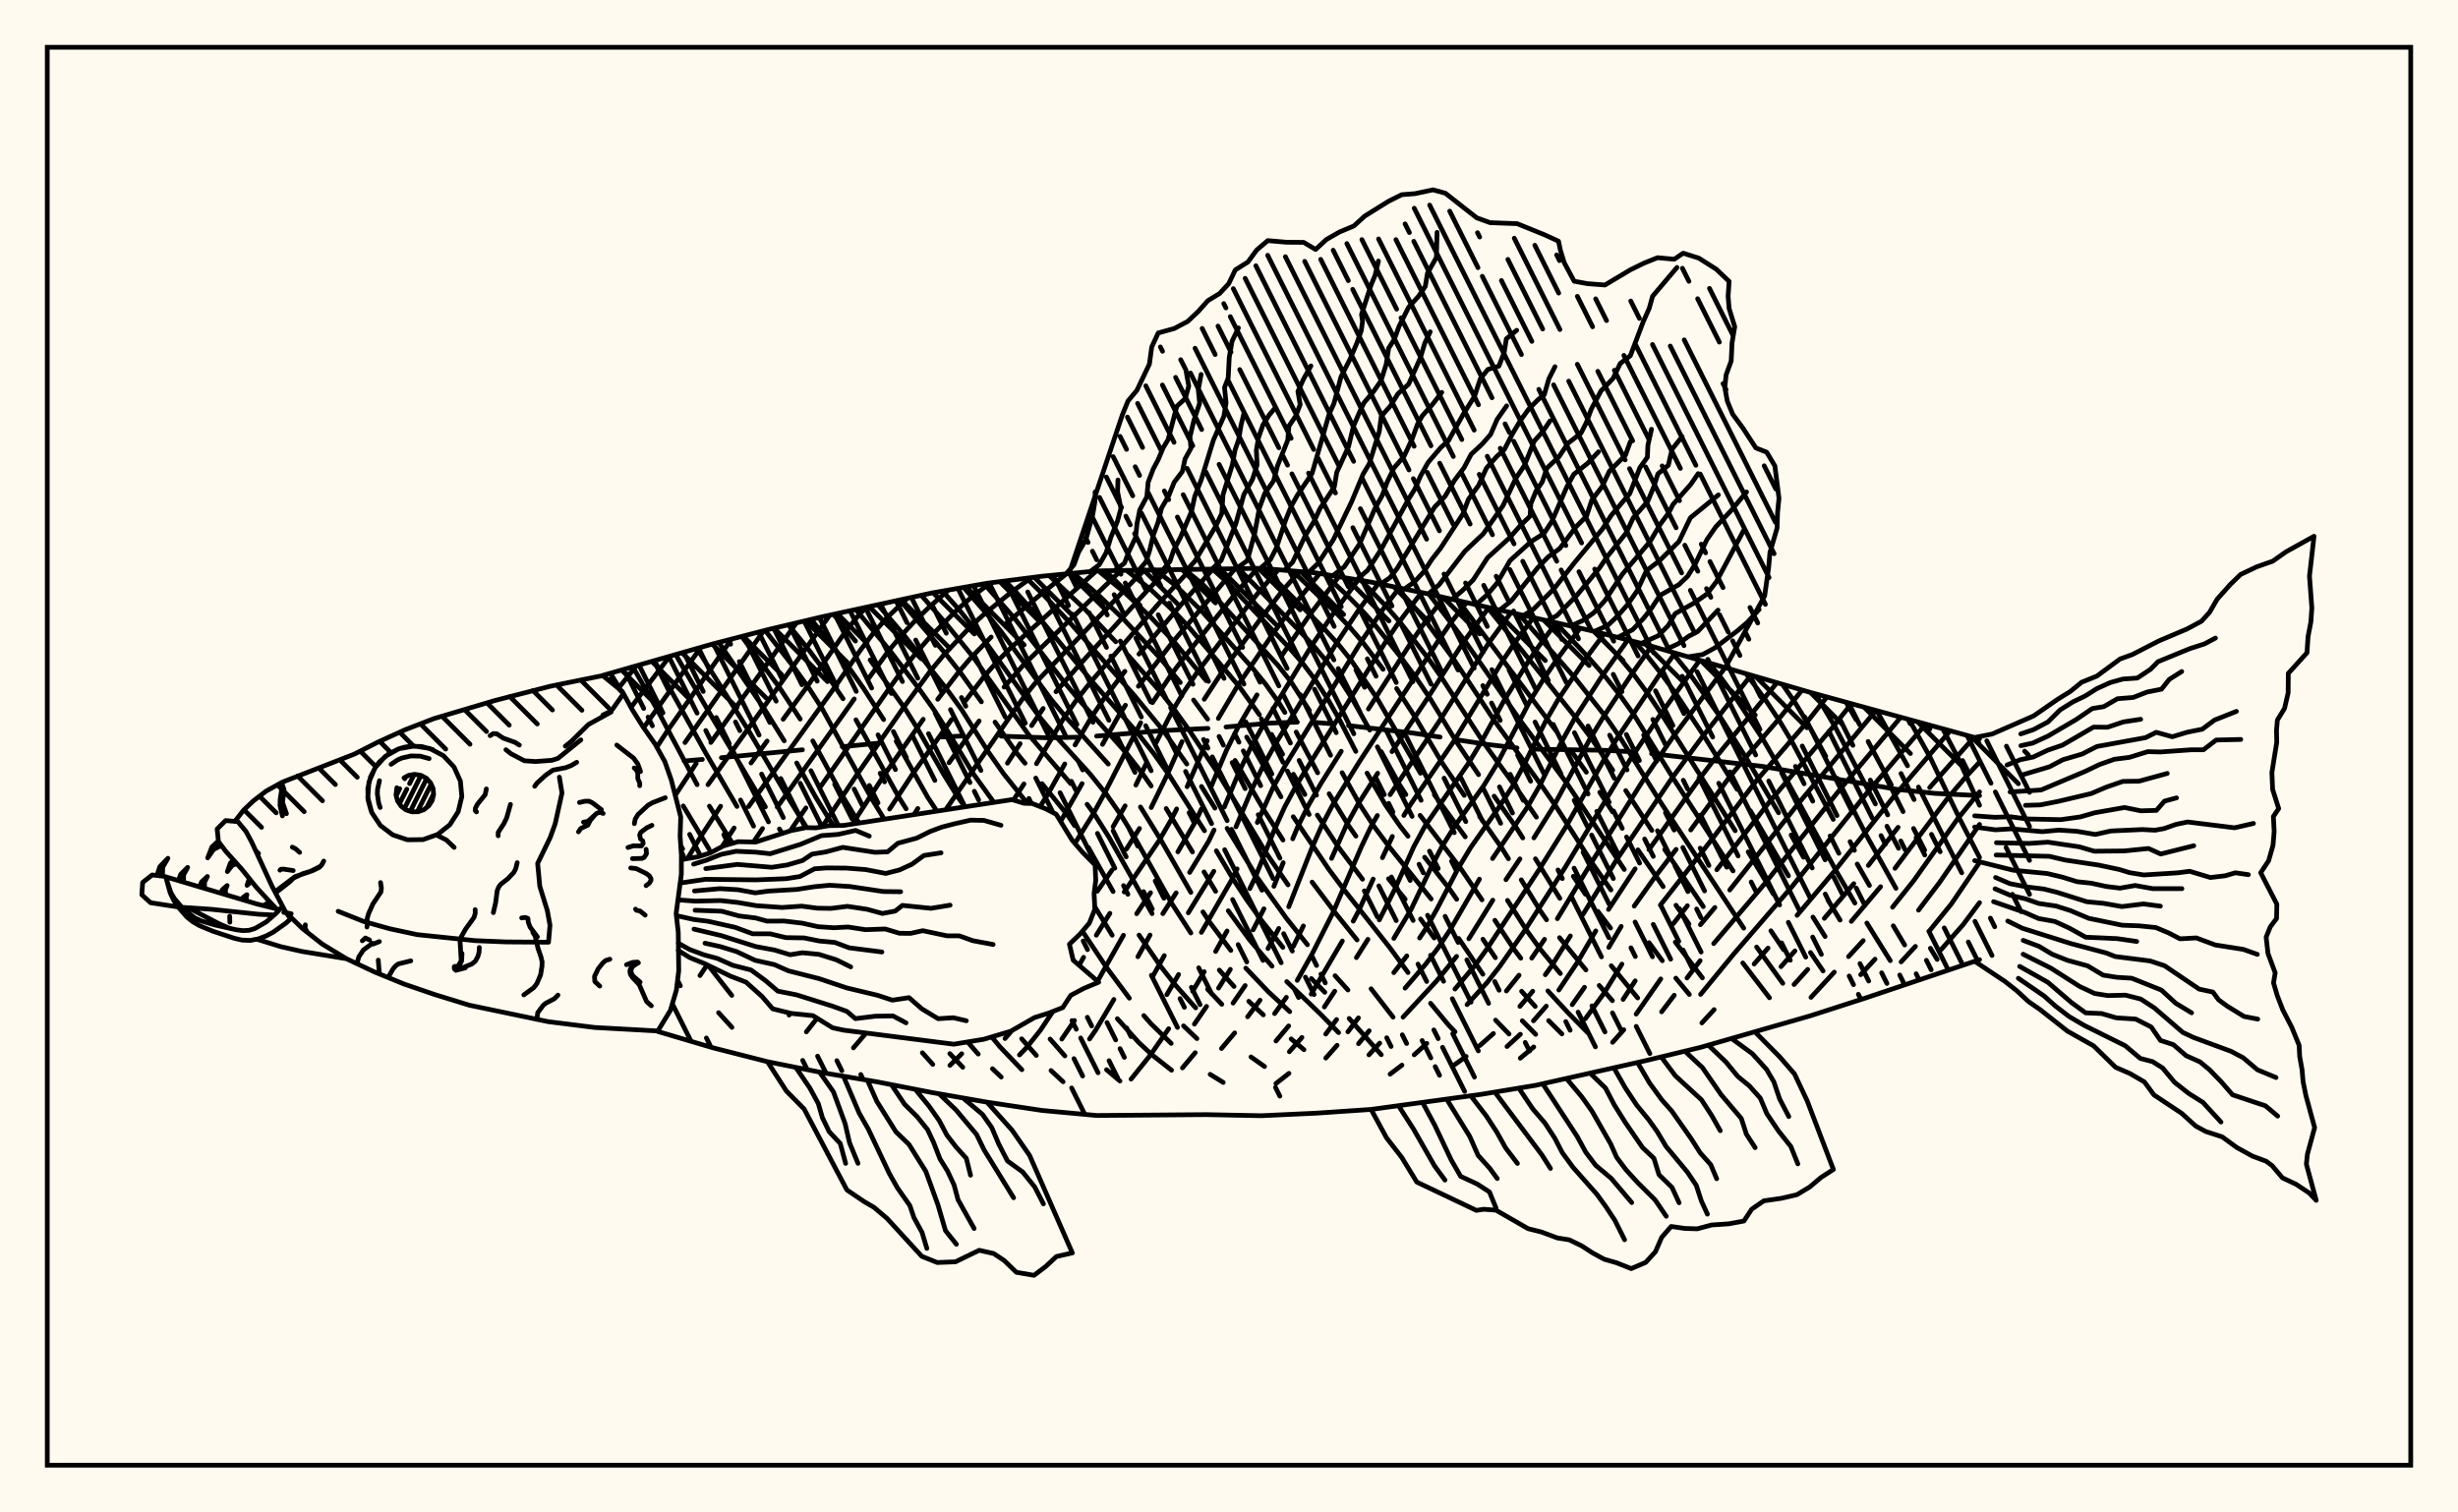 <svg xmlns="http://www.w3.org/2000/svg" width="520" height="320"><rect x="0" y="0" width="520" height="320" fill="floralwhite"/><rect x="10" y="10" width="500" height="300" stroke="black" stroke-width="1" fill="none"/><path stroke="black" stroke-width="1" fill="none" stroke-linecap="round" stroke-linejoin="round" d="
M 127.51 142.9 150.76 136.25 162.36 133.24 173.97 130.49 197.19 125.45 208.8 123.41 220.41 121.92 232.01 120.79 266.84 120.24 278.45 121.22 290.06 123.16 301.66 125.55 336.49 133.4 348.1 136.34 382.92 146.48 418.78 156.32 
M 418.78 203.04 394.53 211.2 382.92 214.94 359.71 221.61 348.1 224.42 324.88 229.63 313.27 231.55 290.06 234.73 278.45 235.52 266.84 236.06 255.23 235.83 232.01 236.01 220.41 234.94 208.8 233.19 197.19 231.16 185.58 228.9 173.97 226.95 162.36 224.63 150.76 221.67 139.17 218.24 
M 418.78 168.34 409.32 167.86 401.37 167.02 372.74 162.13 349.4 159.45 
M 345.33 159.05 339.21 158.74 324.95 158.51 
M 320.93 158.25 314.84 157.53 308.71 156.6 
M 304.66 155.95 298.64 155.06 285.29 153.52 
M 281.68 153.12 278.08 152.84 
M 274.46 152.79 268.92 152.98 259.37 153.81 
M 255.54 154.11 246.04 154.58 231.98 155.74 
M 227.89 155.97 221.78 156.11 211.78 155.75 
M 203.54 155.72 199.27 155.93 
M 186.52 157.17 178.18 157.99 
M 169.76 158.64 152.61 160.31 
M 148.58 160.67 144.72 161.01 
M 152.02 214.26 154.85 217.37 
M 149.84 204.27 154.81 210.6 
M 144.02 178.93 144.41 179.59 
M 129.13 142.44 131.35 146.06 
M 144.54 170.52 150 179.65 
M 133.88 141.09 139.17 150.39 147.48 166.02 
M 150.08 170.56 154.95 178.42 
M 138.45 139.8 149.3 159.31 155.91 170.63 
M 195.13 222.74 197.34 225.2 
M 142.95 138.5 149.95 150.6 161.92 170.72 
M 164.89 175.39 165.51 176.36 
M 200.94 222.92 203.68 225.81 
M 147.44 137.21 158.41 154.65 166.55 168.49 170.66 175.11 
M 204.7 220.46 206.95 223.02 
M 209.96 226.12 211.81 227.88 
M 152.06 135.92 161.77 150.1 165.9 156.74 
M 168.55 161.43 172.57 168.67 176.25 174.67 
M 209.81 219.4 211.56 221.5 216.18 226.32 
M 156.91 134.65 165.04 145.67 169.29 152.14 
M 171.95 156.76 178.49 168.83 181.73 174.14 
M 216.14 219.79 219.24 223.3 
M 222.35 226.5 224.9 228.88 
M 161.85 133.37 168.11 141.37 171.1 145.54 173.91 149.91 184.34 168.87 187.07 173.32 
M 222.15 219.84 225.28 223.4 
M 166.8 132.19 170.94 137.28 174.01 141.38 178.35 147.84 
M 181.08 152.29 190.22 168.8 191.69 171.12 
M 234.09 226.32 236.93 228.72 
M 171.61 131.05 176.72 137.41 179.8 141.53 182.75 145.73 186.94 152.25 
M 189.6 156.82 196.24 168.65 198.21 171.62 
M 176.34 129.99 180.98 135.64 
M 184.08 139.63 191.48 149.96 194.25 154.4 199.6 163.77 202.51 168.47 204.13 170.71 
M 236.38 215.53 240.9 220.56 243.74 223.2 247.84 226.43 
M 181.07 128.99 188.43 137.86 194.47 145.8 197.45 149.97 200.29 154.38 205.88 163.67 210.27 169.77 
M 228.99 197.03 234.19 204.83 238.92 211.19 
M 241.98 214.87 243.48 216.58 247.77 220.76 
M 256.01 227.31 258.78 229.02 
M 185.78 127.99 191.29 134.43 200.41 145.97 203.42 150.13 209.1 159.11 212.27 163.64 217.33 169.97 
M 231.59 191.8 235.29 197.87 
M 250.38 217.05 253.21 219.74 
M 190.39 126.97 200.24 138.57 203.24 142.38 207.62 148.49 
M 210.5 152.78 215.09 159.33 216.85 161.49 
M 220.44 165.8 225.79 172.39 227.34 174.69 
M 230.25 179.31 235.48 188.63 
M 240.97 197.84 245.52 204.42 248.55 208.29 252.95 213.24 
M 264.65 223.62 267.52 225.65 
M 194.91 125.96 200.11 131.9 205.99 139.16 217.56 155.39 226.51 165.79 
M 229.98 170.17 231.64 172.43 234.62 177.15 243.72 193.3 
M 255.47 209.3 258.48 212.49 
M 199.4 125.07 203 129.12 208.77 136.23 219.92 151.71 223.24 155.66 230.54 163.68 234.07 168.05 237.31 172.72 240.22 177.5 247.84 191.07 251.93 197.4 
M 257.95 205.25 261.06 208.71 
M 264.18 211.85 267.27 214.72 
M 273.15 219.81 275.86 222.09 
M 203.86 124.28 208.83 129.97 211.68 133.49 222.48 148.12 225.61 151.87 234.46 161.66 
M 241.27 170.73 245.68 177.87 251.93 188.81 
M 254.49 192.94 255.83 195 260.39 201.09 
M 263.55 204.83 268.29 209.8 272.85 214.04 
M 208.2 123.52 214.68 130.87 225.36 144.6 228.28 148.09 238.39 159.45 241.88 163.91 243.53 166.29 
M 246.71 171.07 252.27 180.25 
M 254.72 184.48 257.17 188.58 
M 259.85 192.7 264.37 198.88 269.11 204.43 
M 272.22 207.68 279.45 214.65 283.19 218.48 
M 212.64 122.92 214.82 125.15 220.53 131.54 231.2 144.37 240.62 155.05 244.01 159.34 247.36 164.02 254.81 175.76 
M 257.32 180.01 260.97 186.16 263.7 190.33 266.73 194.55 271.4 200.44 
M 277.42 207.04 280.27 209.94 
M 285.42 215.48 292.21 223.15 
M 217.17 122.34 220.72 125.82 226.36 131.76 239.95 147.11 246.22 154.74 251.07 161.65 
M 254.18 166.4 257.03 170.98 
M 259.6 175.26 265.94 185.62 272.07 194.19 276.59 199.88 
M 282.44 206.44 285.16 209.46 
M 221.93 121.77 229.39 128.76 236.04 135.78 
M 238.67 138.66 245.62 146.54 248.56 150.3 251.61 154.55 257.74 163.73 267.97 180.63 272.49 187.22 
M 290.06 209.2 294.71 215.2 
M 227.05 121.27 232.3 125.83 237.73 131.05 245.63 139.46 249.69 144.41 
M 252.51 148.11 255.47 152.16 
M 261.28 160.89 267.42 171.44 271.42 177.73 
M 277.58 186.63 282.43 193.07 287.09 198.87 
M 232.37 120.78 237.9 125.34 243.27 130.4 248.5 135.92 255.16 144.01 
M 263.74 155.95 265.08 158.08 270.99 168.59 
M 273.59 172.8 281.16 183.99 284.51 188.47 294.02 200.5 297.87 205.77 
M 302.64 212.27 306.44 216.87 307.82 218.31 
M 238.29 120.66 243.4 124.69 248.75 129.75 251.35 132.5 262.19 145.29 266.44 151.23 
M 269 155.37 271.34 159.58 
M 273.63 163.82 276.05 168.1 
M 278.69 172.45 283.14 179.22 288.24 186.02 
M 244.38 120.54 248.87 124.03 254.13 129.19 264.86 141.22 267.77 144.78 270.56 148.69 271.82 150.74 
M 274.22 154.89 278.76 163.51 
M 281.18 167.94 285.26 174.63 286.85 176.91 
M 293.75 185.92 297.27 190.25 
M 300.53 194.44 303.41 198.46 
M 316.39 215.83 319.24 218.77 
M 250.62 120.5 254.24 123.46 256.79 126 270.32 140.72 273.16 144.32 277.02 150.35 
M 283.93 163.48 287.69 170.26 290.59 174.72 293.92 179.2 302.77 190.2 
M 308.6 198.56 313.71 206.13 
M 322.04 215.97 324.88 218.84 
M 256.57 120.44 259.36 122.97 261.84 125.56 272.71 137.03 275.58 140.32 278.34 143.98 280.95 148.01 283.37 152.25 286.83 158.98 
M 289.21 163.57 293.13 170.36 296.15 174.73 297.87 176.93 
M 301.39 181.37 306.64 188.07 308.17 190.27 
M 313.72 198.72 316.35 202.63 
M 321.9 209.73 324.78 212.94 
M 327.62 215.94 330.42 218.75 
M 262.06 120.33 275.03 133.6 277.91 136.66 280.74 140.02 283.47 143.78 286.09 147.88 289.78 154.46 
M 292.2 159.03 296 165.91 297.42 168.12 
M 300.43 172.51 308.98 183.7 313.52 190.39 
M 316.25 194.71 320.3 200.85 321.72 202.73 
M 327.46 209.65 331.72 214.27 335.87 218.48 
M 267.43 120.29 280.24 133.14 283.09 136.28 285.9 139.79 291.37 147.82 300.51 163.6 
M 303.44 168.14 309.98 177.06 
M 318.93 190.5 323 196.9 325.84 200.81 330.1 205.98 
M 273.48 120.8 282.64 129.64 285.47 132.61 288.33 135.94 292.61 141.61 
M 295.46 145.67 299.63 152.12 305.07 161.39 309.77 168.29 
M 313.03 172.76 317.73 179.45 319.12 181.69 
M 321.83 186.15 325.81 192.64 327.18 194.61 
M 329.93 198.39 335.51 205.22 
M 338.32 208.5 341.11 211.72 
M 280.19 121.51 285.16 126.12 287.96 128.96 290.82 132.14 296.68 139.48 299.65 143.5 302.5 147.73 308.07 156.88 312.8 163.9 
M 316.09 168.45 320.76 175.07 322.15 177.29 
M 324.83 181.7 329.99 190.07 
M 340.87 204.33 346.46 211.14 
M 287.91 122.8 293.4 128.43 296.33 131.83 302.25 139.44 305.12 143.58 313.84 157.1 320.52 166.32 325.03 172.89 
M 332.84 185.41 335.4 189.2 
M 338.03 192.82 340.71 196.36 
M 295.45 124.27 298.98 128.2 301.89 131.78 307.63 139.61 316.26 152.65 326.17 166.27 329.14 170.57 336.93 182.75 340.8 188.29 
M 348.86 199.45 351.67 203.27 
M 354.53 206.95 357.39 210.41 
M 302.3 125.7 310.09 135.87 321.8 152.69 331.65 165.97 343.62 183.96 
M 354.42 199.32 360.15 206.89 
M 308.56 127.15 329.23 154.68 
M 332.53 159.05 335.6 163.38 
M 338.44 167.63 341.16 171.79 
M 346.51 179.81 351.85 187.59 
M 354.56 191.53 357.31 195.51 
M 314.74 128.58 333.58 152.12 336.81 156.43 341.18 162.95 
M 343.93 167.27 349.45 175.69 
M 352.18 179.73 360.34 191.82 
M 368.69 203.74 374.34 211.11 
M 321.47 130.1 333.18 143.42 339.72 151.69 342.73 156.04 351.02 169.31 368.89 196.38 
M 371.62 200.37 377.16 208.05 
M 329.14 131.8 336.13 139.19 339.48 143.02 342.73 147.11 345.78 151.4 354.08 164.83 366.64 184.27 
M 374.64 196.93 377.33 200.94 
M 337.5 133.66 342.4 138.86 345.66 142.76 348.75 146.96 351.68 151.35 367.09 175.76 
M 369.84 180.24 375.16 189.14 
M 383.02 201.54 385.68 205.43 
M 345.85 135.77 348.44 138.75 351.61 142.76 354.74 147.05 360.64 155.97 367.51 167.02 
M 370.29 171.52 378.35 185.3 
M 383.53 194.03 386.11 198.15 
M 353.69 137.97 357.74 142.96 363.99 151.78 369.56 160.61 376.27 171.97 
M 378.93 176.67 381.53 181.36 
M 386.7 190.41 389.27 194.67 
M 361.58 140.29 364.03 143.33 367.26 147.74 373.06 156.58 378.26 165.56 388.53 184.41 392.41 191.07 
M 394.94 195.29 399.89 203.25 
M 369.45 142.62 373.57 148.2 376.51 152.61 379.17 157.07 387.83 173.36 
M 392.9 182.81 395.49 187.34 
M 400.53 195.88 402.94 199.93 
M 377.1 144.82 379.77 148.68 382.51 153.18 386.24 160.02 
M 388.64 164.65 394.73 176.52 401.1 187.96 
M 408.38 200.63 409.81 202.99 
M 384.07 146.8 388.27 153.87 396.75 170.09 
M 399.19 174.81 401.65 179.48 
M 390.53 148.56 392.68 152.29 
M 395.21 156.88 400.11 166.06 
M 404.82 175.29 407.17 179.87 
M 397.01 150.34 403.54 162.02 
M 405.86 166.52 415.01 184.67 
M 403.88 152.26 408.28 160.14 414.59 173.27 418.78 181.41 
M 411 154.21 414.21 160.32 418.78 170.38 
M 418.13 156.14 418.78 157.53 
M 134.61 140.89 130.82 145.63 
M 141.65 138.88 133.49 149.66 
M 148.26 136.97 136.16 153.96 
M 154.77 135.21 141.07 154.82 138.95 158.07 
M 161.56 133.45 144.91 157.11 
M 168.49 131.79 150.38 157.09 
M 147.28 161.53 142.89 168.21 
M 175.53 130.17 149.78 166.02 
M 143.95 175.05 143.93 175.08 
M 183.2 128.54 181.61 130.22 178.85 133.65 170.56 145.54 165.68 152.18 
M 162.28 156.79 158.88 161.43 
M 152.45 170.58 148.03 177.34 145.44 181.66 
M 191.9 126.63 187.62 130.7 184.76 133.97 182 137.59 176.42 145.65 158.37 170.65 
M 155.31 175.18 152.75 179.13 
M 200.64 124.85 196.6 128.43 193.65 131.28 190.73 134.39 187.88 137.84 183.65 143.68 
M 180.72 147.88 164.43 170.76 
M 161.32 175.3 159.4 178.15 
M 209.5 123.32 205.36 126.49 202.44 129.05 196.67 134.86 193.79 138.15 190.93 141.77 188.05 145.75 173.67 166.32 
M 170.49 170.93 167.18 175.79 
M 149.6 204.14 148.08 206.41 
M 218.19 122.21 214.24 125.06 208.27 129.88 205.36 132.52 199.69 138.53 196.82 141.98 190.95 149.97 181.17 164.07 173.94 174.93 
M 225.61 121.41 220.14 125.77 212.62 132.1 
M 209.68 134.78 205.46 139.1 202.71 142.33 198.38 147.95 
M 195.31 152.18 187.02 164.03 180.32 174.36 
M 231.93 120.8 213.88 137.02 211.02 139.9 208.32 142.97 204.28 148.22 
M 201.32 152.24 192.96 163.92 188.2 171.18 
M 237.16 120.68 216.52 140.68 212.42 145.37 
M 207.14 152.54 200.77 161.38 
M 194.17 171.06 193.34 172.36 
M 167.22 214.37 166.93 214.77 
M 242.14 120.58 240.14 122.51 219.15 144.37 216.46 147.67 213.99 151.16 200.06 171.33 
M 172.86 215.43 170.59 218.32 
M 246.98 120.52 242.87 124.76 227.91 141.16 223.39 146.35 
M 220.69 149.89 218.24 153.52 
M 215.81 157.34 213.13 161.47 
M 251.81 120.49 245.57 127.21 230.66 144.4 227.74 148.1 225.08 151.88 219.27 161.58 
M 216.62 165.87 214.4 169.27 
M 182.97 218.87 180.54 221.7 
M 256.57 120.44 251.02 126.58 240.96 138.39 
M 237.98 142.03 233.6 147.74 230.92 151.7 227.43 157.62 
M 225.26 161.63 221.73 167.96 220.03 170.65 
M 261.27 120.35 247.98 135.97 240.83 145.2 
M 238.09 149.21 236.76 151.26 233.24 157.49 
M 228.92 165.79 224.39 173.76 
M 265.98 120.26 261.36 125.6 250.59 139 247.82 142.68 243.81 148.66 
M 241.31 152.91 233.57 168.03 231.15 172.42 227.4 178.45 
M 270.43 120.54 266.35 125.21 263.88 128.32 253.25 142.28 250.57 146.2 248.07 150.33 244.62 157.05 
M 242.45 161.62 240.3 166.1 
M 238.02 170.5 235.48 174.9 
M 203.46 222.95 200.96 225.41 
M 274.89 120.92 271.42 124.85 266.52 131.13 258.78 141.8 254.76 147.95 
M 250.06 156.91 246.88 164.01 243.54 170.86 
M 241.06 175.28 238.29 179.65 
M 235.27 184.06 232.14 188.57 
M 214.09 218.02 212.61 219.73 
M 279.18 121.34 274.11 127.57 269.32 134.03 261.67 145.34 257.74 152 
M 255.38 156.72 251.14 166.45 
M 248.93 171.15 247.77 173.44 245.22 177.84 237.83 188.72 
M 234.8 193.24 231.93 197.87 
M 229.24 202.54 228.3 204.22 
M 222.74 214.01 220.1 217.98 217.2 221.61 215.67 223.2 
M 283.23 122.02 276.9 130.32 271.02 138.92 
M 265.92 147.02 261.91 153.86 259.47 158.74 256.28 166.28 
M 254.15 171.18 253.05 173.57 249.18 180.23 
M 243.4 188.88 240.47 193.32 
M 237.67 197.88 232.45 207.14 
M 227.31 215.92 224.63 219.84 
M 287.32 122.7 282.14 129.7 277.43 136.69 267.31 153.33 264.62 158.14 262.2 163.16 259.01 170.75 
M 256.84 175.61 255.7 177.98 251.67 184.59 
M 248.82 188.91 246 193.31 
M 243.3 197.83 240.72 202.42 
M 235.65 211.46 231.82 217.91 230.49 219.83 
M 291.6 123.47 287.45 129.02 282.6 136.32 269.76 157.52 267.05 162.4 264.65 167.42 261.48 174.93 
M 256.79 184.34 251.39 193.13 
M 246.31 202.18 243.82 206.66 
M 296.04 124.39 292.88 128.47 287.83 135.97 272.02 161.74 269.34 166.58 265.99 174.02 
M 261.71 183.84 260.55 186.19 254.16 197.27 
M 249.34 206.18 246.85 210.44 
M 300.72 125.35 295.8 131.85 293.21 135.69 274.35 165.98 271.78 170.73 269.57 175.62 265.53 185.67 264.4 188.01 
M 259.59 196.97 257.17 201.31 
M 254.76 205.59 252.31 209.73 
M 247.24 217.65 243.32 223.29 239.28 228.32 
M 305.46 126.43 301.37 131.77 298.79 135.52 289.49 150.01 
M 283.75 158.95 279.47 165.73 276.87 170.27 274.53 174.96 273.48 177.47 
M 271.47 182.52 269.5 187.52 
M 267.39 192.28 265.1 196.74 
M 260.28 205.09 257.79 209.06 
M 255.25 212.93 252.68 216.68 
M 310.2 127.54 306.76 131.99 304.27 135.58 287.52 161.26 282 170.16 279.64 174.65 277.52 179.45 272.64 191.85 
M 270.53 196.43 268.25 200.69 
M 263.42 208.52 260.86 212.23 
M 252.85 222.73 250.15 225.94 
M 314.91 128.62 309.6 135.84 302 147.72 294.48 159.02 
M 291.45 163.6 287.23 170.25 284.81 174.63 281.7 181.62 
M 275.73 195.91 273.61 200.24 
M 266.56 211.62 263.94 215.13 
M 261.2 218.54 258.41 221.84 
M 319.6 129.68 314.91 136.09 304.74 152.21 294.08 168.13 
M 291.39 172.54 290.13 174.71 287.99 179.19 281.99 193.11 277.65 201.7 274.44 207.43 
M 272.14 211.01 269.65 214.45 
M 324.32 130.75 320.35 136.15 317.79 139.97 307.55 156.86 298.32 170.33 296.99 172.53 
M 294.56 176.97 292.46 181.47 
M 290.5 185.99 287.42 192.74 286.28 194.9 
M 283.98 199.09 277.39 210.33 
M 272.62 217.06 269.94 220.25 
M 329.21 131.82 326.09 135.95 323.35 139.9 318.16 148.27 313.32 157.09 310.61 161.57 301.51 174.69 299.09 179.14 295.08 188.13 291.8 194.63 
M 289.39 198.74 286.95 202.61 
M 282.37 209.71 280.17 213.05 
M 275.43 219.5 272.77 222.52 
M 334.27 132.92 329.31 139.61 326.46 143.82 323.73 148.21 316.63 161.75 313.9 166.2 307.76 174.79 305.02 179.17 302.72 183.61 298.53 192.39 294.87 198.54 
M 282.76 215.71 280.47 218.79 
M 272.68 227.1 269.93 229.25 
M 339.34 134.12 335.55 139.23 329.68 147.93 327.02 152.53 322.42 161.8 320 166.32 317.19 170.68 311.14 179.3 308.5 183.69 303.98 192.36 301.63 196.5 300.32 198.46 
M 297.62 202.25 294.86 205.79 
M 287.38 215.36 285.15 218.31 
M 282.87 221.16 280.48 223.86 
M 344.37 135.4 338.91 143.05 333.03 152.16 330.4 156.9 325.69 166.29 323.14 170.74 315.76 181.64 
M 312.98 186.01 306.89 196.55 304.33 200.43 301.56 204.05 297.25 209.07 
M 289.65 218.09 287.4 220.82 
M 349.37 136.71 345.1 142.78 339.17 151.73 336.28 156.47 328.67 170.6 324.5 177.28 
M 321.55 181.72 318.59 186.12 
M 315.81 190.45 310.74 198.62 
M 308.15 202.35 303.95 207.51 296.82 215.2 
M 291.89 220.7 289.6 223.18 
M 354.36 138.17 351.06 142.75 342.2 156.06 339.29 160.81 331.37 174.77 325.66 183.91 314.6 200.72 311.99 204.33 307.8 209.26 
M 359.57 139.7 351.15 151.35 345.01 160.48 331.12 183.51 322.55 196.9 317.25 204.51 314.59 207.9 310.36 212.55 
M 301.85 220.76 299.18 223.17 
M 296.59 225.36 294.08 227.26 
M 364.94 141.29 353.99 155.84 347.72 164.92 336.48 182.81 329.47 194.37 
M 326.75 198.74 324.05 202.72 
M 321.36 206.33 318.68 209.67 
M 370.41 142.91 360.09 155.95 353.56 164.84 341.86 182.13 334.9 193.45 
M 332.21 198.02 328.25 204.38 326.92 206.23 
M 324.25 209.73 321.54 212.93 
M 315.94 218.67 313.06 221.21 
M 310.17 223.52 307.29 225.58 
M 375.9 144.48 362.86 160.39 359.54 164.76 348.85 179.76 
M 345.92 183.82 340.29 192.42 
M 337.59 196.96 333.68 203.65 329.78 209.47 
M 327.12 212.88 324.41 215.98 
M 321.64 218.82 318.81 221.42 
M 381.24 146 375.95 152.57 369.01 160.59 365.6 164.79 357.68 175.6 
M 354.59 179.71 350.04 185.64 345.72 191.71 
M 342.97 196 340.34 200.44 
M 335.21 208.88 332.61 212.56 
M 324.47 221.51 321.62 223.89 
M 386.49 147.46 381.99 153.12 371.69 165.02 362.03 177.75 351.26 191.5 
M 343.12 203.98 339.3 210.19 335.4 215.53 
M 391.68 148.88 387.76 153.81 374.4 169.58 363.2 184.02 
M 356.97 191.63 354 195.43 
M 345.93 207.53 343.37 211.45 
M 396.87 150.3 380.32 170.17 365.93 188.3 
M 362.79 192 359.73 195.65 
M 351.34 207.12 346.14 214.56 
M 343.52 217.87 341.15 220.53 
M 402.11 151.76 389.34 166.92 373.37 186.92 362.54 199.64 
M 359.67 203.26 356.89 206.92 
M 354.19 210.57 351.52 214.08 
M 407.37 153.22 395.04 167.67 379.17 187.5 366.82 201.8 359.77 210.39 
M 412.56 154.63 400.81 168.32 388.05 184.35 380.18 193.66 
M 374.03 200.6 371.1 203.96 
M 362.63 213.61 360.04 216.43 
M 417.61 156 408.23 166.63 
M 401.55 175.04 395.25 183.11 
M 392.18 186.96 385.94 194.3 
M 379.73 201.19 376.78 204.52 
M 418.78 161.25 415.67 164.61 412.03 168.89 400.89 183.72 
M 397.84 187.61 391.65 194.94 
M 382.43 205.1 379.54 208.3 
M 418.78 167.54 414.12 173.28 404.91 186.25 400.38 191.94 
M 394.17 199.01 391.07 202.39 
M 388.05 205.68 383.12 211.02 
M 418.78 174.43 410.33 186.69 405.87 192.57 
M 396.67 202.94 393.64 206.22 
M 418.78 182.47 412.8 191.27 408.27 196.84 
M 405.22 200.23 402.19 203.51 
M 418.78 190.98 415.27 195.68 410.65 200.91 
M 220.41 121.92 220.41 121.92 
M 226.17 121.36 237.45 87.74 238.64 84.83 240.51 82.59 243.16 77.04 243.65 73.43 245.02 70.45 248.44 69.5 251.29 67.99 253.53 65.86 255.52 63.62 257.99 62.11 259.92 60.05 261.33 57.11 264.01 55.43 265.85 52.91 268.2 50.91 272.16 51.25 275.81 51.28 278.33 52.78 280.58 50.69 283.35 49.1 286.42 47.81 288.7 45.73 293.79 42.56 296.55 41.19 299.37 40.97 303.14 40.16 305.77 40.88 312.43 46.1 315.24 47.11 320.95 47.32 326.75 49.67 329.71 51.03 330.11 52.96 330.92 55.58 333.02 59.5 335.88 60.02 339.53 60.3 344.93 57.08 347.82 55.66 350.67 54.52 354.19 54.85 356.08 53.57 359.39 54.61 363.09 56.96 365.8 59.53 365.59 62.68 365.8 65.26 366.99 69.12 366.42 72.55 366.24 76.37 365.17 79.31 364.89 82 365.42 84.88 366.56 87.64 368.64 90.46 371.46 94.77 373.75 95.68 375.48 98.57 376.35 105.42 376.05 108.46 375.95 111.72 374.44 116.89 374.18 119.94 373.32 126.07 364.96 141.3 
M 359.71 139.74 359.71 139.74 
M 225.52 121.42 227.2 119.49 228.17 116.84 229.71 114.22 231.18 108.87 231.64 106.09 231.68 104.08 
M 230.64 120.92 232.55 119.49 233.99 116.98 235.01 113.68 236.39 110.31 237.14 107.56 236.43 104.07 236.51 101.55 
M 235.78 120.71 237.87 119.17 238.86 116.62 240.24 113.7 240.54 110.76 241.13 107.87 242.62 105.1 242.89 102.06 243.98 99.21 245.01 97.28 246.09 94.71 247.12 93.01 248.96 85.96 250.75 84.32 251.49 81.67 250.87 78.24 249.78 76.1 
M 240.92 120.61 242.4 118.94 243.22 116.43 243.94 113.36 244.98 110.54 245.73 107.51 247.24 104.91 248.41 102.02 250.14 99.75 250.7 97.1 251.95 94.84 251.75 92.39 252.58 88.93 253.79 85.33 253.5 82.43 254.1 79.21 
M 246.06 120.53 247.5 118.76 248.3 116.41 249.73 113.69 252.06 108.23 252.75 105.04 254.16 101.41 256.7 93.12 258.92 88.06 259.38 85.21 259.05 81.99 259.83 79.97 260.05 75.66 260.65 72.19 261.99 69.38 
M 251.2 120.49 252.8 118.71 257.23 111.27 258.47 108.64 258.73 104.68 260.71 98.33 261.27 95.24 262.05 93.01 262.53 90.03 263.2 87.29 
M 256.34 120.44 258.34 118.58 261.46 110.76 263.13 104.67 264.98 101.4 265.94 98.35 265.79 95.24 266.26 92.51 267.19 89.89 268.47 87.84 269.84 86.21 
M 261.48 120.34 263.87 118.61 265.43 112.85 266.42 107.51 267.56 104.4 269.42 101.76 270.27 98.53 272.43 93.13 272.67 90.16 274.13 88 275.06 85.58 274.58 82.83 275.81 80.12 277.33 77.41 
M 266.62 120.25 268.77 118.38 270.01 115.96 271.98 110.04 273.15 107.13 274.43 104.83 277.58 100.15 281.17 87.66 282.21 85.34 283.7 79.71 285.57 76.06 287.06 72.57 287.98 69.97 288.25 67.99 288.04 66.53 290.03 60.36 290.92 58.22 291.61 55.23 
M 271.74 120.65 273.46 118.95 276.14 113.32 277.99 110.33 279.23 107.63 282.28 103.01 282.79 99.95 285.29 94.49 286.31 90.23 287.78 86.81 288.57 85.2 290.53 82.91 292.16 80.56 293.26 77.05 293.77 73.68 294.97 71.79 295.98 69.04 298.01 64.98 300.08 62.71 301.53 60.59 301.98 57.84 303.88 54.45 304.02 49.16 
M 276.87 121.08 278.88 119.15 282.08 114.18 285.95 106.13 288.37 100.31 289.67 98.14 291.79 91.31 292.22 88.04 294.13 85.92 295.75 83.3 298 81.29 300.47 75.74 301.43 72.57 302.57 70.2 
M 281.96 121.8 284.39 119.92 287.64 115.05 290.86 107.62 292.45 104.77 293.46 102 294.89 99.02 297.02 96.56 298.72 92.92 299.89 89.74 300.88 87.99 303 85.62 305.01 83.02 
M 287.03 122.65 289.32 120.66 292.27 116.1 297.97 105.62 299.34 103.43 300.5 100.75 302.11 97.85 304.85 94.64 306.41 93.27 309.57 87.62 311.95 83.85 313.16 80.15 314.77 78.16 317.09 77.47 318.22 74.58 318.67 71.69 320.87 69.88 
M 292.09 123.57 294.03 122.25 295.6 120.22 303.5 107.29 305.71 105.01 307.71 101.62 309.72 98.96 311.24 96.1 313.46 94.05 315.33 91.94 316.73 88.72 318.74 85.87 
M 297.12 124.61 299.2 123.14 301.21 120.98 302.91 118.36 304.74 116.02 309.45 108.8 310.65 105.64 312.81 102.69 314.47 99.03 316.64 96.58 318.26 95.09 319.97 91.79 321.56 89.11 323.35 86.62 325.35 84.59 326.7 83.5 327.67 80.15 328.96 77.58 
M 302.15 125.66 304.42 123.75 309.87 116.66 313.77 112.97 317.98 106.96 320.67 101.2 322.46 98.55 324.59 93.3 326.39 91.3 327.92 89.05 
M 307.16 126.83 309.44 124.89 311.66 122.7 314.7 118 319.39 113.75 321.67 111.15 323.7 109.2 323.84 106.61 324.98 103.84 326.27 101.97 327.26 99.03 329.8 96.64 331.72 93.78 334.46 91.66 335.59 89.42 336.63 86.59 338.69 82.71 341.26 80.06 342.77 76.9 344.91 75.26 347.59 68.18 348.91 65.2 349.61 62.68 354.77 56.59 
M 312.17 127.99 314.62 125.83 316.68 123.41 319.46 118.6 323.89 114.6 326.65 112.85 328.3 110.32 331.46 103.02 332.94 100.35 335.9 98 338.17 95.59 
M 317.18 129.13 319.69 127.17 325.28 120.15 327.55 117.81 329.99 116.03 333.44 111.43 335.63 109.23 336.77 105.77 338.89 103.02 340.46 99.7 343.87 96.31 344.9 93.46 
M 322.2 130.27 324.34 128.96 328.7 124.63 333.22 118.89 339.01 111.91 340.82 109.09 344.79 104.42 346.92 98.95 348.51 96.74 348.62 94.21 349.38 90.82 
M 327.22 131.38 329.37 130.25 333.57 125.98 338.45 120.08 339.88 117.94 344.05 112.73 345.49 109.6 348.59 106.07 349.88 102.96 350.74 100.26 352.94 98.44 353.72 95.05 355.87 92.39 
M 332.24 132.48 334.87 131.27 337.15 129.66 339.5 127.1 343.22 121.48 349.1 114.54 351.21 110.95 352.98 108.57 353.93 106.73 357.7 102.46 359.25 100.21 
M 337.26 133.6 340.11 132.34 342.17 130.38 344.34 127.89 346.35 125 348.31 120.74 351.02 118.68 355.19 114.58 357.6 109.56 363.53 104.71 
M 342.24 134.86 345.37 133.24 347.7 130.83 349.47 128.56 351.15 125.98 355.16 123.71 357.04 121.91 358.61 119.37 361.1 114.17 362.98 111.47 366.18 108.07 369.49 104.09 
M 347.23 136.12 350.78 134.52 352.9 132.38 354.4 129.82 358.42 127.57 361.11 125.68 363.1 123.09 368.85 112.27 
M 352.17 137.53 355.02 136.21 357.29 134.59 359.13 133.64 363.46 129.09 
M 357.1 138.97 360.22 138.48 362.78 137.08 367.57 133.45 369.67 131.66 372.15 128.95 
M 144.15 181.88 147.66 181.28 150.23 180.47 153.06 178.97 156.16 178.08 159.87 178.16 167.3 175.75 170.46 175.11 172.64 175.15 175.44 174.68 178.45 174.64 214.11 169.18 216.59 169.95 218.36 170 221.17 171.1 223.45 172.28 226.8 177.75 228.96 180.26 231.67 183.01 231.81 186.25 231.46 189.05 231.62 192.37 230.45 195.31 228.46 197.65 226.24 199.77 227.04 203.15 232.43 207.81 229.35 209.09 226.53 210.58 224.83 213.18 221.89 214.34 218.86 215.29 213.82 218.19 208.14 219.88 201.78 220.93 178.41 217.95 176.13 217.45 172 214.89 167.37 214.41 163.46 213.44 161.2 210.82 157.83 207.8 154.55 206.54 149.14 203.91 145.93 202.61 143.46 201.07 
M 146.73 182.84 149.49 181.98 152.51 180.78 155.72 180.11 159.93 180.3 162.94 180.63 169.36 178.64 173.79 176.8 177.3 176.54 181.01 175.7 183.9 176.9 
M 149.31 183.78 155.96 182.89 163.26 183.5 166.53 183.01 169.77 182.07 171.8 180.71 174.69 180.25 178.28 179.28 185.12 180.33 187.77 180.23 189.95 178.41 193.93 177.33 196.8 175.91 199.27 174.99 201.87 174.31 205.35 173.52 208.17 173.58 211.76 174.61 
M 143.9 186.83 149.25 186.04 159.96 186.16 166.31 185.91 169.22 185.45 172.32 183.82 174.91 183.63 179.02 183.67 183.13 183.98 187.38 184.8 190.28 184.06 192.93 182.85 195.46 181 199.08 180.44 
M 146.92 188.51 152.26 188.02 156.09 188.24 159.76 188.91 162.63 188.53 168.59 188.18 172.25 187.61 175.49 187.3 179.75 187.56 186.9 188.63 190.54 188.67 
M 143.44 190.39 147.1 190.66 152.46 190.54 156.06 190.94 160.02 191.62 165.45 192 169.61 191.72 172.91 192.15 175.76 192.2 179.28 191.76 183.41 192.38 186.67 193.27 189.39 192.76 190.9 191.56 196.96 192.18 201 191.51 
M 147.05 192.59 152.68 192.79 156.4 193.8 159.85 194.22 162.27 194.89 165.92 194.87 169.72 195.32 173.08 196.07 176.44 196.29 179.39 196.13 183.1 196.7 187.27 196.55 190.3 197.46 192.64 197.48 195.23 196.91 200.36 198 202.98 198.01 205.8 199.03 210.1 199.83 
M 143.1 193.73 146.83 194.55 149.86 194.93 155.51 196.2 159.24 197.57 162.95 197.58 166.27 198.38 170.11 198.44 173.31 199.09 176.63 199.4 179.62 200.53 186.57 201.42 
M 146.82 196.58 152.54 197.94 159.89 200.27 163.88 201.01 167.16 202 169.73 201.58 173.22 201.91 176.93 203.07 179.97 204.57 
M 149.14 199.56 152.28 200.25 155.85 201.34 159.75 203.18 163.83 204.09 166.77 205.4 173.26 207.05 179.13 209.02 185.61 210.57 188.78 211.61 192.31 211.08 195.01 213.44 198.46 215.53 201.69 215.33 204.43 215.97 
M 143.47 199.54 145.89 200.89 148.93 202.02 151.74 202.78 155.04 204.24 158.89 205.23 161.95 207.48 164.55 209.7 168.53 210.49 176.11 212.88 179.17 213.99 180.97 215.52 185.2 215 188.92 214.95 191.67 216.41 
M 208.8 233.19 214.12 239.13 217.81 244.45 226.86 265.09 223.49 265.85 221.24 267.95 218.75 269.83 215.02 269.19 212.45 266.7 210.22 265.22 207.16 264.53 202.13 266.97 198.28 267.12 195.01 265.81 187.66 257.79 184.9 255.45 182.78 254.21 179.16 251.76 170.12 234.64 166.36 230.83 162.36 224.63 
M 203.73 232.3 207.86 235.79 209.82 238.59 211.27 242.01 213.14 245.64 216.34 247.95 218.9 251.13 220.74 254.71 
M 198.67 231.42 202.25 234.84 206.6 240.03 208.2 243.32 214.43 253.42 
M 193.62 230.46 196.57 234.07 198.68 237.06 200.31 240.15 202.24 242.66 204.43 245.08 205.32 248.65 
M 188.57 229.48 191.38 233.65 194.01 236.25 196.24 239.01 197.51 241.72 198.86 245.2 200.46 247.77 201.83 250.7 202.68 253.84 206.08 259.92 
M 183.51 228.56 185.49 233.01 189.53 239.46 192.29 242.12 195.86 247.83 198.42 254.9 200.02 260.37 202.33 263.26 
M 178.44 227.7 181.78 235.54 183.7 238.9 188.16 248.33 189.86 251.33 192.49 255.08 193.35 257.62 195.06 260.75 196.08 264.14 
M 173.38 226.83 176.32 231.02 178.78 237.71 179.72 241.78 181.51 246.14 
M 168.34 225.82 171.32 230.19 173.12 233.5 173.98 236.47 175.42 239.44 177.76 241.94 178.9 246.15 
M 371.31 218.36 376.51 223.61 379.64 227.23 382.31 232.89 387.86 247.43 385.22 249.14 382.86 251.14 380.14 252.77 376.89 253.53 373.14 254.07 370.57 255.85 368.93 258.34 365.76 258.93 362.09 259.18 359.06 259.99 356.46 259.91 353.54 259.49 351.54 261.79 350.22 264.84 348.15 267.1 345.1 268.41 342.01 267.18 339.39 266.43 336.94 265.1 334.57 263.57 331.98 262.32 329.46 261.92 326.09 260.66 323.28 259.96 316.49 256.05 313.87 255.85 312.34 256.09 299.73 250.1 296.54 244.87 293.33 240.74 290.06 234.73 
M 366.36 219.75 370.72 222.94 373.73 226.27 375.27 228.9 376.49 232.51 378.43 236.24 
M 361.41 221.13 365.14 224.71 367.65 227.76 370.07 229.74 372.4 232.34 373.78 235.62 376.22 239.25 378.87 242.59 380.34 246.25 
M 356.43 222.4 360.14 225.85 364.1 231.59 368.38 236.64 369.46 239.97 371.31 242.82 
M 351.43 223.61 354.43 227.61 359.96 232.7 362.1 235.99 363.93 239.23 
M 346.43 224.8 348.94 229.09 351.5 232.62 353.69 235.1 357.81 240.97 359.68 243.91 361.91 246.41 363.17 249.39 
M 341.42 225.93 343.9 230.27 346.24 233.8 348.75 236.86 350.6 239.44 352.45 242.55 356.96 247.97 358.86 250.8 359.93 254.1 361.21 256.89 
M 336.4 227.06 339.65 230.2 341.5 233.75 343.82 237.46 347.48 242.79 349.9 245.08 350.96 248.53 353.72 251.23 355.22 254.48 
M 331.38 228.18 334.65 232.08 336.79 235.09 340.76 242.05 342.01 244.87 344 247.51 346.37 250.12 350.15 253.88 352.5 257.34 
M 326.37 229.3 333.64 240.42 335.47 243.77 337.57 246.55 340.85 249.31 345.2 254.44 
M 321.31 230.22 324.26 234.61 326.82 237.59 328.92 240.81 330.51 243.88 332.78 246.98 337.86 252.72 339.76 255.35 341.62 258.17 343.69 262.3 
M 316.24 231.06 326.21 244.37 328.01 247.21 
M 311.16 231.86 314.45 236.13 316.67 239.55 318.53 242.88 321.02 246.16 
M 306.07 232.59 310.93 240.44 312.69 244.44 315.16 247.18 316.75 249.36 
M 300.98 233.31 303.57 238.15 306.98 245.36 309.01 248.89 312.51 250.51 315.1 252.19 316.49 255.59 
M 295.88 233.97 299.05 238.91 303.48 246.67 305.69 249.68 
M 417.75 156.04 421.46 155.3 430.22 151.47 435.27 147.98 438.01 146.28 440.37 144.35 443.59 143.05 448.52 139.42 451.1 138.49 456.72 135.6 462.67 133.08 465.73 131.44 467.43 129.57 469.05 126.77 471.86 123.63 474.02 121.54 477.43 119.92 480.79 118.74 483.62 116.75 489.54 113.46 488.58 121.88 489.08 128.63 488.87 131.61 488.28 134.67 488.05 138.11 484.1 142.47 484.07 146.59 483.3 149.88 481.79 152.35 481.6 154.56 481.66 157.02 480.63 163.43 480.78 167.01 482.07 171.08 480.94 172.75 481.11 175.92 480.87 178.81 479.94 182.1 478.26 184.65 481.68 191.31 481.61 194.34 480.29 196.1 479.41 198.28 479.8 201.73 481.33 205.83 480.97 207.95 481.77 210.66 482.91 213.62 484.85 217.39 486.39 221.16 486.51 223.55 487.01 226.33 487.23 228.86 487.82 231.79 489.67 238.58 488.14 244.22 487.92 246.31 490 253.97 488.53 252.41 485.74 250.56 482.87 249.21 480.69 246.64 479.4 245.68 476.53 244.62 473.2 242.78 470.11 240.53 466.64 239.4 464.53 238.26 461.53 235.54 455.67 231.65 453.66 228.91 450.59 227.13 447.57 225.82 442.9 221.27 437.37 218.16 431.56 213.58 429.14 211.91 426.65 209.61 424.19 207.67 417.75 203.38 
M 427.5 155.28 430.2 154.37 433.25 152.75 435.84 150.19 438.55 148.5 441.14 147.25 443.61 145.69 446.42 144.42 449.1 143.67 452.16 143.46 454.97 141.59 456.53 140 463.31 137.22 466.35 136.24 468.69 135 
M 427.53 157.77 430.03 157.22 433.27 155.73 439.22 152.24 442.64 149.91 445.06 149.51 447.97 147.83 451.27 147.57 454.23 146.42 457.28 145.81 458.92 143.74 461.55 142.08 
M 424.59 161.85 427.44 160.73 430.14 160.17 433.2 158.72 436.34 157.65 442.89 153.84 445.84 153.87 449.21 152.74 452.87 152.18 
M 427.81 163.95 433.56 162.24 436.43 160.73 440.5 159.53 443.61 157.94 453.9 156.07 456.17 154.94 459.56 155.88 462.68 154.93 465.9 154.28 468.49 152.35 473.12 150.51 
M 425.25 167.56 431.8 167.14 441.17 163.19 444.12 161.77 447.31 160.64 450.48 160.24 454.38 159.03 457.05 159.1 463.64 158.63 466.14 158.64 468.84 156.57 474.04 156.45 
M 428.5 170.39 431.62 170.3 435.34 169.57 442.4 167.9 445.64 166.52 449.12 165.32 452.51 165.28 458.5 163.64 
M 417.75 172.61 422.01 172.92 425.31 172.81 428.83 173.27 435.93 173.42 440.05 172.85 443.15 171.96 449.46 170.85 452.89 171.55 456.19 171.46 457.91 169.5 460.45 168.81 
M 417.75 174.98 422.17 175.57 425.46 175.36 432.06 175.96 435.56 175.63 439.33 175.88 443.28 176.55 446.59 175.81 453.22 175.51 455.92 175.65 457.85 175.3 460.34 174.42 462.8 173.91 472.74 175.14 476.73 174.22 
M 422.35 178.3 429.24 178.45 433.24 178.18 439.89 179.17 443.06 180.1 449.39 180.04 454.54 179.52 457.1 180.69 464.1 178.94 
M 422.29 180.9 433.56 181.18 436.91 181.97 443.97 183.03 448.3 183.95 450.52 184.63 453.54 185.12 460.7 184.67 463.23 184.34 467.62 185.66 470.76 185.29 472.9 184.66 475.66 185.06 
M 417.75 182.08 425.91 184.12 433.06 184.81 436.29 185.58 439.42 186.55 442.4 186.86 445.54 187.55 448.47 187.91 451.71 187.35 455.45 188.02 461.59 188.02 
M 422.17 185.65 425.21 186.96 428.83 187.66 432.41 188.1 435.19 188.8 441.49 190.79 444.99 191.12 448.9 191.81 453.45 191.25 457.04 191.72 
M 422.06 188.05 425.29 189.42 428.58 190.19 431.3 191.15 434.96 191.69 437.98 192.65 441.87 194.29 448.93 195.75 452.59 195.89 456.08 196.25 458.75 197.37 461.2 198.63 464.64 198.44 468.64 199.93 474.6 200.87 477.55 201.92 
M 421.75 190.77 428.34 193.05 431.24 194.33 434.72 194.96 437.77 196.36 441.24 198.29 447.87 198.59 452.03 199.19 
M 424.75 194.87 427.82 196.39 438.09 199.63 445.59 201.63 447.48 202.38 454.86 203.31 457.93 204.33 465.24 209.27 468.15 209.9 469.35 211.54 471.18 212.88 474.73 215.06 477.64 215.62 
M 428.01 198.96 431.38 200.23 434.16 201.9 437.35 203.17 441.64 204.35 444.92 206.31 447.79 206.77 450.98 206.97 457.26 209.48 460.27 212.25 463.64 214.29 
M 428 201.89 433.87 204.83 439.96 208.71 443.12 210.19 445.89 210.64 449.65 210.55 452.89 211.38 455.75 213.24 461.79 218.44 464.07 219.51 471.98 222.43 474.55 223.79 477.58 226.35 481.5 227.98 
M 427.27 204.47 433.23 207.83 438.22 212.11 441.23 214.3 444.59 214.44 447.7 215.35 451.81 215.61 455.09 217.28 457.06 220.13 459.78 221.02 462.49 223.36 465.42 224.67 467.42 226.32 469.91 228.88 472.31 231.64 479.28 233.97 481.85 236.14 
M 426.99 206.98 432.44 210.73 434.81 212.84 437.72 215.07 440.96 216.97 449.6 221.25 452.8 223.94 455.39 224.62 457.5 225.95 460.02 228.97 463.02 231.34 466.03 233.23 469.86 237.4 
M 49.68 173.79 51.51 171.43 53.65 169.41 56.33 167.36 59.76 165.47 74.95 159.56 80.03 156.98 85.72 154.39 91.81 152.04 104.71 148.21 116.48 145.18 127.51 142.94 131.66 146.31 133.7 150.06 136.02 153.76 138.59 157.42 140.66 161.16 142.01 165.01 144.01 172.83 143.88 176.91 144.15 180.92 144.14 184.98 143.04 193.27 143.49 197.26 143.59 205.37 143.09 209.5 141.83 213.76 139.17 218.13 125.8 217.39 115.98 216.16 99.3 212.68 92.05 210.45 85.48 208.2 79.22 205.64 73.28 202.84 68.18 199.75 63.96 196.43 60.37 192.92 
M 118.34 164.43 118.89 167.77 117.46 174.26 116.39 177.22 113.74 182.68 114.2 187.54 115.79 192.67 116.35 195.75 116.04 199.35 107.09 199.29 100.55 199.02 88.28 197.75 82.4 196.49 76.89 194.94 71.54 192.81 
M 58.45 192.28 54.34 187.86 51.16 183.91 47.76 180.11 46.21 178.06 45.94 175.4 47.73 173.61 50.31 173.84 52.03 175.9 53.27 178.21 57.52 187.45 60.39 192.9 
M 58.04 193.59 54.78 193.44 44.64 192.38 38.41 191.96 
M 37.67 191.89 31.84 190.99 30 189.3 30.18 186.71 32.19 185.12 34.72 185.41 54.31 191.25 59.13 192.45 
M 78.65 171.92 77.81 168.74 78.05 165.46 79.34 162.44 81.54 160 84.41 158.41 87.65 157.84 90.89 158.35 93.8 159.88 96.05 162.28 97.4 165.27 97.7 168.54 96.93 171.74 95.16 174.5 92.58 176.55 89.49 177.64 86.2 177.68 83.09 176.64 80.47 174.65 78.65 171.92 
M 78.53 171.64 77.87 169.26 77.82 166.79 78.38 164.38 79.51 162.19 80.27 161.21 82.12 159.58 84.31 158.45 85.5 158.1 86.72 157.89 89.19 157.94 91.57 158.6 
M 80.43 170.85 80.11 169.92 79.83 167.98 79.87 167 80.28 165.18 
M 82.73 161.71 84.12 160.77 85.02 160.38 86.93 159.94 88.89 159.98 90.78 160.5 
M 84.11 169.46 83.77 168.19 83.96 166.67 
M 85.47 164.58 86.41 164.06 87.71 163.83 89.01 164.03 90.17 164.64 91.07 165.6 91.61 166.8 91.73 168.11 91.42 169.38 90.71 170.49 89.68 171.31 88.44 171.75 87.13 171.76 85.88 171.35 84.84 170.55 84.11 169.46 
M 85.8 164.39 85.62 164.76 
M 84.56 166.87 83.82 168.36 
M 87.62 163.84 86.65 165.79 
M 86.06 166.97 84.51 170.06 
M 89.06 164.06 87.72 166.74 
M 87.65 166.88 85.54 171.09 
M 90.26 164.74 86.8 171.65 
M 91.21 165.92 88.29 171.75 
M 91.72 167.99 90.3 170.82 
M 54.11 180 54.69 180.58 
M 51.61 171.33 55.33 175.04 
M 54.9 168.45 58.43 171.98 
M 58.68 166.06 64.35 171.73 
M 62.95 164.16 68.22 169.43 
M 67.44 162.49 70.95 165.99 
M 71.92 160.79 75.58 164.45 
M 76.22 158.92 79.53 162.23 
M 80.32 156.85 82.78 159.32 
M 84.56 154.92 87.5 157.87 
M 88.95 153.15 94.29 158.49 
M 93.51 151.53 99.43 157.46 
M 98.26 150.12 102.92 154.77 
M 103.03 148.71 107.73 153.42 
M 107.84 147.36 113.66 153.18 
M 112.73 146.08 116.87 150.22 
M 117.74 144.92 123.11 150.28 
M 122.87 143.88 128.72 149.73 
M 130.67 145.5 131.49 146.33 
M 133.79 181.67 135.81 181.62 136.31 181.38 136.77 180.61 136.69 179.69 
M 132.85 179.31 134 178.95 135.7 178.98 136.07 178.47 135.96 177.88 
M 97.74 201.73 97.66 203.32 97.37 203.87 96.66 204.57 96.32 204.65 96.25 204.45 
M 60.6 172.16 59.77 169.77 60.1 167.1 59.57 165.57 
M 101.4 200.46 101.35 201.46 101.1 202.37 100.55 203.37 99.8 203.97 97.2 205.01 96.48 205.15 96.11 204.89 
M 122 161.28 120.86 161.96 119.65 162.43 116.97 162.94 115.45 164.01 113.59 165.7 113.12 166.36 
M 109.42 182.52 109.09 183.84 108.69 184.59 107.45 185.91 105.91 187.11 105.5 187.68 105.18 188.47 104.86 190.96 104.37 193.09 
M 59.22 184.11 59.42 183.91 59.97 183.88 62.03 184.19 
M 137.79 212.8 136.79 211.9 135.23 208.33 133.71 206.7 133.35 206.09 133.25 205.45 133.4 204.92 133.89 204.25 
M 129.28 150.65 124.48 153.29 120.91 156.82 119.6 157.87 
M 100.52 192.46 100.54 193.24 100.27 194.12 98.49 196.59 97.49 198.37 97.33 199.14 97.57 203.28 97.03 204.19 
M 113.69 198.22 112.15 196.16 111.76 195.13 111.68 194.31 111.15 194.11 110.36 194.21 
M 122.88 156.54 118.05 160.45 116.77 160.86 113.3 161.12 110.94 160.96 108.09 159.47 107.03 158.62 
M 134.17 162.48 134.57 162.85 134.92 163.51 134.93 164.74 135.35 165.73 135.33 166.24 
M 61.84 179.23 62.52 179.58 63.39 180.34 
M 75.52 203.89 75.91 202.45 76.88 200.99 78.81 199.57 
M 65.02 197.26 64.54 196.38 64.59 195.67 
M 102.89 166.92 102.64 168.14 101.04 170.1 100.58 170.95 100.53 171.49 100.8 171.78 
M 107.99 170.19 107.18 173.06 106.58 174.29 105.39 176.12 105.39 176.83 
M 113.61 215.45 113.76 214.26 114.93 212.69 115.46 212.26 117.28 211.31 118.04 210.54 
M 80.25 199.22 78.95 199.74 
M 96.08 179.29 94.42 177.71 92.29 176.65 
M 80.51 186.73 80.69 187.89 80.58 188.73 78.9 191.23 77.97 193.31 77.65 194.43 77.74 195.35 77.62 196.14 
M 122.58 169.79 123.73 169.52 124.62 169.51 125.37 169.88 127.24 171.32 
M 82.1 206.82 83.16 204.99 83.69 204.36 84.27 203.94 86.9 203.3 
M 110.81 210.5 112.89 208.99 113.56 208.14 114.37 206.25 114.65 204.48 114.69 203.5 114.44 202.44 113.82 200.65 113.22 198.06 112.72 197.27 
M 58.3 188.92 61.3 186.57 62.09 185.78 64.03 184.86 66.19 184.19 67.57 183.5 68.08 182.96 68.49 182.18 
M 98.43 204.78 96.45 205.3 96.14 205.03 96.09 204.54 
M 135.42 207.79 133.9 206.48 133.58 205.92 133.48 205.34 133.74 204.54 134.97 203.73 
M 80.26 206.07 80.02 203.14 
M 136.49 193.62 135.39 192.74 134.63 192.59 134.45 192.35 
M 58.17 188.68 62.41 185.48 65.59 184.4 67.76 183.3 
M 109.87 157.64 108.95 157.06 106.44 156.16 105.08 155.25 104.36 155.21 103.69 155.65 
M 59.75 172.63 59.24 170.41 59.27 169.15 59.58 167.12 59.18 165.79 
M 123.44 173.95 124.34 173.8 126.25 172.07 126.93 171.86 127.6 172.11 
M 122.38 176 122.85 175.29 124.36 174.58 124.87 173.58 125.92 172.35 
M 76.65 199.05 77.31 198.46 78.18 198.88 
M 132.54 204.11 133.8 203.62 134.88 203.55 135.06 203.71 
M 126.88 208.63 125.84 207.67 125.77 206.58 126.56 204.95 127.6 203.66 128.15 203.21 129.02 202.94 
M 131.9 146.76 129.59 150.05 129.02 150.57 127.54 151.28 
M 133.43 183.64 134.6 183.78 136.73 184.82 137.37 185.29 137.73 185.92 137.72 186.27 137.36 186.86 136.68 187.38 
M 130.48 157.64 134.03 160.39 134.92 161.62 135.51 163.23 
M 137.92 174.62 136.85 175.13 135.55 176.11 135.32 176.67 135.52 177.52 
M 140.75 168.78 138.03 169.83 137.06 170.4 134.97 172.34 134.38 173.32 134.2 174.26 
M 61.68 194.23 60.49 195.31 57.79 197.23 56.31 198.02 54.7 198.63 52.96 198.97 51.2 198.9 49.57 198.52 45.11 197.05 42.19 195.84 40.8 195.03 39.54 194.03 37.48 191.65 36.66 190.31 36 188.9 35.18 185.93 36.14 188.84 36.92 190.15 38.9 192.46 41.28 194.25 42.63 194.86 45.52 195.72 49.98 196.72 51.38 196.9 52.7 196.83 53.96 196.44 56.35 195.04 58.5 193.15 59.5 192.05 
M 60.3 192.72 61.17 193.98 
M 56.43 190.18 56.46 190.21 
M 52.74 185.89 52.26 187.32 53.21 186.47 
M 49.39 181.94 48.73 182.63 48.1 184.41 49.08 183.14 50.07 182.7 
M 46.19 177.93 44.83 179.21 43.94 181.5 45.19 179.72 46.84 178.89 
M 60.04 193.04 61.6 193.32 
M 55.71 191.59 56.41 191.21 56.62 191.8 
M 51.17 190.28 51.46 189.84 52.23 189.29 52.07 189.95 52.22 190.6 
M 46.69 188.94 47.05 188.22 48.05 187.36 47.66 188.33 47.76 189.25 
M 42.21 187.65 42.64 186.6 43.87 185.44 43.25 186.71 43.3 187.96 
M 37.75 186.31 38.23 184.98 39.7 183.52 38.84 185.09 38.83 186.64 
M 33.19 185.24 33.82 183.36 35.52 181.59 34.43 183.47 34.37 185.37 
M 39.82 192.06 46.38 195.46 48.55 196.41 
M 54.31 198.71 59.45 200.3 63.96 201.32 73.28 202.84 
M 48.62 195.12 48.59 193.86 
M 131.5 141.77 138.15 148.42 
M 137.91 139.95 145.86 147.9 
M 144.3 138.12 155.9 149.72 
M 150.68 136.28 162.07 147.67 
M 157.21 134.58 165.37 142.74 
M 163.77 132.91 175.06 144.21 
M 170.42 131.33 179.23 140.14 
M 177.13 129.82 183.42 136.11 
M 183.92 128.39 194.92 139.39 
M 190.67 126.9 200.98 137.22 
M 197.4 125.42 206.12 134.13 
M 204.4 124.19 216.67 136.45 
M 211.51 123.07 220.07 131.63 
M 218.79 122.13 226.66 130 
M 226.24 121.35 233.3 128.41 
M 233.87 120.75 241.21 128.1 
M 241.93 120.58 249.39 128.05 
M 250.07 120.5 257.14 127.57 
M 258.2 120.41 269.9 132.11 
M 266.27 120.25 275.05 129.03 
M 275.19 120.94 284.25 130.01 
M 284.74 122.27 293.85 131.38 
M 294.84 124.14 302.15 131.45 
M 305.32 126.4 313.04 134.12 
M 316.02 128.87 326.91 139.76 
M 326.63 131.25 336.18 140.81 
M 337.18 133.58 343.39 139.79 
M 348.19 136.36 356.16 144.34 
M 359.82 139.77 371.34 151.29 
M 371.51 143.23 382.26 153.98 
M 383.01 146.51 389.69 153.18 
M 394.33 149.6 404.16 159.43 
M 405.73 152.77 415.36 162.4 
M 417.03 155.84 427 165.82 
M 428.32 158.92 429.1 159.7 
M 142.24 212.39 146.2 220.32 
M 143.35 207.42 143.93 208.57 
M 149.44 219.61 150.43 221.58 
M 144.1 180.13 144.58 181.09 
M 129.34 143.43 130.19 145.12 
M 145.9 176.53 148.19 181.11 
M 169.81 224.36 170.79 226.31 
M 132.5 142.53 136.18 149.89 
M 137.1 151.73 138.02 153.57 
M 172.96 223.46 174.77 227.08 
M 135.19 140.72 140.25 150.84 
M 153.12 176.59 154.16 178.65 
M 177.04 224.41 178.1 226.54 
M 138.34 139.83 141.56 146.27 
M 182.1 227.34 182.63 228.41 
M 141.49 138.92 147.47 150.88 
M 149.31 154.56 150.23 156.4 
M 156.66 169.27 159.42 174.79 
M 144.64 138.02 148.77 146.3 
M 151.53 151.81 154.29 157.33 
M 155.21 159.17 162.57 173.89 
M 147.78 137.11 150.08 141.71 
M 155.6 152.75 156.52 154.59 
M 161.12 163.78 165.71 172.98 
M 150.93 136.21 160.59 155.52 
M 165.18 164.72 170.39 175.12 
M 154.11 135.38 154.57 136.3 
M 156.41 139.98 162.85 152.86 
M 169.29 165.73 173.89 174.94 
M 157.3 134.55 164.2 148.35 
M 171.55 163.06 177.35 174.66 
M 160.48 133.73 165.54 143.84 
M 176.58 165.92 180.26 173.27 
M 163.68 132.93 169.66 144.88 
M 180.7 166.95 182.54 170.63 
M 166.9 132.17 172.88 144.12 
M 183.91 166.19 185.75 169.87 
M 170.12 131.4 177.02 145.2 
M 186.21 163.59 187.13 165.43 
M 173.34 130.64 181.15 146.28 
M 185.75 155.48 189.43 162.83 
M 176.58 129.94 184.4 145.58 
M 189 154.77 191.76 160.29 
M 226.71 230.19 229.5 235.78 
M 179.84 129.25 188.58 146.73 
M 193.17 155.92 197.77 165.12 
M 200.53 170.64 200.82 171.22 
M 227.2 223.98 229.04 227.66 
M 183.09 128.56 190.91 144.2 
M 196.43 155.23 204.16 170.71 
M 226.78 215.93 227.7 217.77 
M 228.62 219.61 232.3 226.97 
M 186.34 127.87 194.16 143.5 
M 197.84 150.86 205.2 165.57 
M 206.12 167.41 207.04 169.25 
M 230.03 215.23 230.95 217.07 
M 234.63 224.43 236.47 228.11 
M 189.58 127.15 191.88 131.74 
M 193.72 135.42 199.24 146.46 
M 201.08 150.14 207.52 163.01 
M 234.19 216.35 236.03 220.03 
M 236.95 221.87 237.86 223.71 
M 192.82 126.43 196.04 132.86 
M 196.96 134.7 197.88 136.54 
M 203.4 147.58 204.32 149.42 
M 229.15 199.08 230.07 200.92 
M 238.34 217.47 239.26 219.31 
M 197.44 128.46 200.2 133.98 
M 217.67 168.93 218.2 170 
M 206.24 138.87 212.68 151.75 
M 219.12 164.62 222.77 171.93 
M 202.65 124.49 216.91 153 
M 224.26 167.72 231.62 182.43 
M 243.58 206.35 249.1 217.38 
M 205.96 123.91 222.05 156.1 
M 226.65 165.3 227.57 167.14 
M 232.17 176.33 235.85 183.69 
M 237.69 187.37 238.61 189.21 
M 249.64 211.28 250.56 213.12 
M 209.28 123.35 225.37 155.54 
M 228.13 161.06 229.05 162.9 
M 235.49 175.77 238.25 181.29 
M 241.93 188.65 243.77 192.33 
M 252.04 208.88 253.88 212.56 
M 214.04 125.68 227.83 153.27 
M 238.87 175.34 240.71 179.02 
M 244.39 186.38 246.23 190.05 
M 253.59 204.77 256.34 210.29 
M 217.42 125.24 231.22 152.83 
M 269.84 230.08 270.76 231.92 
M 220.8 124.81 234.6 152.4 
M 236.44 156.07 240.11 163.43 
M 223.3 122.6 226.06 128.12 
M 226.98 129.96 243.53 163.07 
M 261.93 199.86 263.76 203.53 
M 226.27 121.35 227.65 124.11 
M 230.41 129.63 234.09 136.98 
M 235.01 138.82 241.45 151.7 
M 242.37 153.54 246.96 162.73 
M 251.56 171.93 252.48 173.77 
M 260.76 190.32 267.2 203.2 
M 232.41 126.44 234.25 130.11 
M 237.01 135.63 243.45 148.51 
M 246.21 154.03 248.97 159.54 
M 250.81 163.22 256.32 174.26 
M 259.08 179.78 271.04 203.69 
M 273.8 209.21 274.72 211.05 
M 229.72 113.85 230.18 114.77 
M 231.1 116.61 232.02 118.45 
M 235.7 125.81 237.54 129.49 
M 240.3 135 246.73 147.88 
M 247.65 149.72 259.61 173.63 
M 260.53 175.47 266.97 188.35 
M 271.56 197.54 273.4 201.22 
M 276.16 206.74 278 210.42 
M 231.16 109.54 237.14 121.5 
M 238.06 123.34 250.02 147.25 
M 254.62 156.45 255.54 158.29 
M 256.46 160.13 269.33 185.88 
M 277.61 202.43 278.53 204.27 
M 279.45 206.11 280.37 207.95 
M 232.61 105.24 242.27 124.55 
M 245.03 130.07 252.38 144.78 
M 257.9 155.82 258.82 157.66 
M 260.66 161.34 263.42 166.86 
M 266.18 172.37 270.78 181.57 
M 234.06 100.93 237.27 107.37 
M 238.19 109.21 239.11 111.05 
M 240.03 112.89 245.55 123.92 
M 247.39 127.6 255.67 144.16 
M 261.19 155.19 262.11 157.03 
M 263.03 158.87 266.7 166.23 
M 293.37 219.57 294.29 221.41 
M 235.5 96.62 239.64 104.9 
M 241.48 108.58 258.95 143.53 
M 263.55 152.72 269.07 163.76 
M 296.66 218.94 297.58 220.78 
M 236.95 92.32 238.33 95.08 
M 240.16 98.75 241.08 100.59 
M 242.92 104.27 263.16 144.74 
M 266.84 152.09 271.43 161.29 
M 272.35 163.13 276.95 172.33 
M 300.86 220.15 302.7 223.83 
M 303.62 225.67 304.54 227.51 
M 238.51 88.24 241.72 94.68 
M 246.32 103.87 247.24 105.71 
M 249.08 109.39 262.88 136.98 
M 265.64 142.5 266.56 144.34 
M 269.31 149.86 272.99 157.21 
M 274.83 160.89 278.51 168.25 
M 288.63 188.48 291.39 194 
M 303.34 217.91 304.26 219.75 
M 305.18 221.59 309.85 230.92 
M 240.66 85.34 245.72 95.46 
M 250.31 104.66 270.55 145.12 
M 271.47 146.96 274.23 152.48 
M 291.7 187.43 295.38 194.78 
M 299.98 203.98 301.82 207.66 
M 307.33 218.7 311.93 227.89 
M 242.4 81.63 248.38 93.59 
M 251.14 99.1 272.29 141.41 
M 275.05 146.93 281.49 159.8 
M 294.36 185.55 298.96 194.75 
M 302.64 202.11 305.4 207.62 
M 307.24 211.3 312.75 222.34 
M 245.91 81.45 252.34 94.32 
M 255.1 99.84 275.34 140.31 
M 278.09 145.82 282.69 155.02 
M 297.41 184.45 298.33 186.29 
M 302.01 193.65 311.2 212.04 
M 245.48 73.4 245.94 74.32 
M 248.7 79.84 254.22 90.88 
M 257.9 98.24 286.41 155.26 
M 291.01 164.45 292.85 168.13 
M 293.77 169.97 294.69 171.81 
M 300.2 182.85 301.12 184.68 
M 305.72 193.88 308.48 199.4 
M 310.32 203.08 314.92 212.28 
M 251.84 78.92 282.19 139.62 
M 283.11 141.46 287.71 150.65 
M 291.39 158.01 298.74 172.73 
M 302.42 180.08 304.26 183.76 
M 316.22 207.67 317.14 209.51 
M 322.66 220.55 323.58 222.39 
M 252.82 73.68 282.25 132.54 
M 286.85 141.74 288.69 145.42 
M 293.29 154.61 300.64 169.33 
M 307.08 182.2 308 184.04 
M 254.32 69.49 257.08 75.01 
M 259.84 80.53 283.75 128.35 
M 289.27 139.39 291.11 143.07 
M 297.55 155.94 307.66 176.17 
M 257.67 68.99 260.43 74.51 
M 262.27 78.19 270.55 94.74 
M 271.47 96.58 272.39 98.42 
M 273.31 100.26 285.26 124.17 
M 288.02 129.69 295.38 144.41 
M 305.5 164.64 310.09 173.83 
M 331.25 216.14 332.17 217.98 
M 258.89 64.23 259.35 65.15 
M 260.27 66.99 273.15 92.74 
M 276.83 100.1 298.9 144.24 
M 309.01 164.48 313.61 173.67 
M 333.85 214.14 337.52 221.5 
M 260.91 61.07 277.92 95.1 
M 278.84 96.94 282.52 104.3 
M 286.2 111.65 294.48 128.21 
M 296.32 131.89 302.76 144.76 
M 313.79 166.83 317.47 174.19 
M 336.78 212.82 339.54 218.34 
M 263.42 58.89 283.19 98.44 
M 287.79 107.63 305.26 142.58 
M 317.22 166.49 319.98 172.01 
M 341.13 214.31 342.97 217.99 
M 265.68 56.22 286.37 97.61 
M 288.21 101.28 306.61 138.07 
M 307.53 139.91 308.45 141.75 
M 319.48 163.82 322.24 169.34 
M 329.6 184.06 330.52 185.89 
M 332.36 189.57 338.8 202.45 
M 346.15 217.16 349.03 222.91 
M 268.18 54.01 311.86 141.38 
M 313.7 145.06 314.62 146.9 
M 315.54 148.74 317.38 152.42 
M 321.06 159.78 323.82 165.29 
M 333.01 183.69 340.37 198.4 
M 271.93 54.31 301.81 114.09 
M 305.49 121.45 313.77 138 
M 315.61 141.68 326.65 163.75 
M 334.92 180.31 340.44 191.34 
M 345.04 200.54 345.96 202.38 
M 276.01 55.29 298.08 99.43 
M 299 101.27 304.52 112.31 
M 310.04 123.34 314.64 132.54 
M 319.24 141.73 322.91 149.09 
M 324.75 152.77 330.27 163.81 
M 333.03 169.32 335.79 174.84 
M 336.71 176.68 341.31 185.88 
M 345.91 195.08 349.59 202.43 
M 279.4 54.87 299.17 94.42 
M 301.93 99.93 307.45 110.97 
M 313.89 123.84 324.93 145.92 
M 328.6 153.27 335.96 167.99 
M 337.8 171.67 342.4 180.86 
M 349.76 195.58 353.44 202.94 
M 282.04 52.94 285.25 59.38 
M 286.17 61.22 302.73 94.32 
M 304.57 98 311.01 110.88 
M 316.52 121.91 319.28 127.43 
M 320.2 129.27 327.56 143.99 
M 333.08 155.02 340.43 169.74 
M 341.35 171.58 343.19 175.26 
M 344.11 177.09 346.87 182.61 
M 351.47 191.81 355.15 199.17 
M 356.07 201.01 357.91 204.68 
M 284.93 51.53 307.46 96.59 
M 309.3 100.27 315.74 113.14 
M 319.42 120.5 331.37 144.41 
M 335.97 153.61 341.49 164.65 
M 347.93 177.52 349.76 181.2 
M 355.28 192.24 359.88 201.43 
M 288.11 50.69 295.47 65.41 
M 296.39 67.25 309.26 93 
M 312.94 100.36 320.3 115.07 
M 322.14 118.75 330.42 135.3 
M 340.53 155.54 344.21 162.89 
M 350.65 175.77 353.41 181.29 
M 354.33 183.13 357.09 188.64 
M 358.93 192.32 359.84 194.16 
M 291.64 50.55 311.87 91.01 
M 314.63 96.53 333.94 135.16 
M 344.06 155.39 346.82 160.91 
M 352.34 171.95 354.17 175.62 
M 356.01 179.3 360.61 188.5 
M 295.31 50.7 312.78 85.65 
M 317.38 94.84 329.34 118.75 
M 330.26 120.59 336.7 133.47 
M 341.29 142.67 343.13 146.34 
M 347.73 155.54 350.49 161.06 
M 359.69 179.45 361.53 183.13 
M 297.25 47.37 298.17 49.21 
M 299.09 51.05 315.64 84.16 
M 318.4 89.68 319.32 91.52 
M 320.24 93.36 331.27 115.43 
M 334.03 120.95 341.39 135.66 
M 349.67 152.21 352.43 157.73 
M 356.11 165.09 357.02 166.93 
M 359.78 172.45 365.3 183.48 
M 299.19 44.06 334.6 114.88 
M 337.36 120.4 346.55 138.79 
M 350.23 146.15 353.91 153.51 
M 359.43 164.54 367.71 181.1 
M 370.47 186.61 371.39 188.45 
M 376.9 199.49 378.74 203.17 
M 302.45 43.39 349.82 138.12 
M 351.66 141.8 356.25 150.99 
M 363.61 165.71 376.49 191.46 
M 378.33 195.14 382.01 202.5 
M 306.69 44.67 312.67 56.63 
M 313.59 58.46 321.87 75.02 
M 325.54 82.38 353.13 137.56 
M 355.89 143.08 362.33 155.95 
M 366.01 163.31 380.73 192.74 
M 383.48 198.26 385.32 201.93 
M 312.57 49.23 313.03 50.15 
M 317.63 59.35 324.07 72.23 
M 328.67 81.42 356.26 136.6 
M 359.02 142.12 382.93 189.94 
M 391.2 206.5 392.12 208.34 
M 393.14 210.36 393.69 211.47 
M 319 54.89 326.36 69.61 
M 331.87 80.64 358.55 133.98 
M 361.3 139.5 371.42 159.73 
M 374.18 165.25 383.38 183.64 
M 386.14 189.16 387.06 191 
M 393.49 203.88 395.33 207.56 
M 320.35 50.4 330.01 69.72 
M 333.69 77.07 343.81 97.31 
M 344.73 99.15 355.76 121.22 
M 357.6 124.9 372.32 154.33 
M 376.91 163.52 386.11 181.92 
M 387.95 185.6 389.79 189.27 
M 398.07 205.83 399.19 208.07 
M 324.7 51.89 329.75 62.01 
M 338.03 78.56 345.39 93.27 
M 348.15 98.79 354.59 111.67 
M 356.43 115.35 359.18 120.86 
M 361.02 124.54 361.94 126.38 
M 363.78 130.06 365.62 133.74 
M 366.54 135.58 368.09 138.68 
M 370.17 142.84 372.47 147.43 
M 379.83 162.15 381.67 165.83 
M 382.58 167.67 383.5 169.51 
M 387.18 176.86 389.02 180.54 
M 392.7 187.9 394.54 191.58 
M 401.9 206.29 402.93 208.36 
M 329.32 53.94 329.92 55.14 
M 333.7 62.7 336.92 69.14 
M 341.52 78.34 348.88 93.05 
M 351.64 98.57 355.32 105.93 
M 359.91 115.13 360.83 116.97 
M 361.75 118.81 364.51 124.32 
M 369.31 133.92 369.98 135.25 
M 381.27 157.84 388.63 172.56 
M 391.39 178.07 392.31 179.91 
M 405.37 206.03 406.01 207.32 
M 337.57 63.23 339.87 67.83 
M 343.54 75.19 355.5 99.1 
M 370.21 128.53 371.86 131.82 
M 381.79 151.68 391.91 171.91 
M 407.54 203.18 408.55 205.19 
M 345.9 72.7 358.77 98.45 
M 359.69 100.29 373.48 127.87 
M 386.91 154.72 396.1 173.11 
M 397.94 176.79 398.86 178.63 
M 408.06 197.02 412.17 205.25 
M 344.99 63.69 346.83 67.37 
M 349.59 72.89 374.25 122.21 
M 389.24 152.18 391.99 157.7 
M 395.67 165.05 399.35 172.41 
M 402.11 177.93 403.03 179.77 
M 411.31 196.32 415.26 204.22 
M 353.35 73.21 375.32 117.15 
M 391.56 149.64 393.4 153.32 
M 398.92 164.35 402.6 171.71 
M 405.36 177.23 407.2 180.91 
M 416.4 199.3 418.06 202.62 
M 356.3 71.91 375.61 110.52 
M 402.17 163.66 404.93 169.17 
M 408.61 176.53 410.45 180.21 
M 417.81 194.93 421.42 202.16 
M 364.52 81.16 365.16 82.44 
M 373.22 98.55 375.68 103.47 
M 421.07 194.25 421.99 196.09 
M 355.92 56.76 357.3 59.52 
M 359.14 63.2 363.74 72.39 
M 403.64 152.19 404.1 153.11 
M 361.65 61.02 366.59 70.9 
M 407.81 153.34 408.27 154.26 
M 425.74 189.21 427.58 192.89 
M 415.19 160.91 416.11 162.75 
M 424.39 179.3 429.36 189.23 
M 416.14 155.6 421.2 165.72 
M 422.12 167.56 429.36 182.04 
M 420.31 156.74 429.36 174.84 
M 424.47 157.87 429.36 167.64 
"/></svg>
